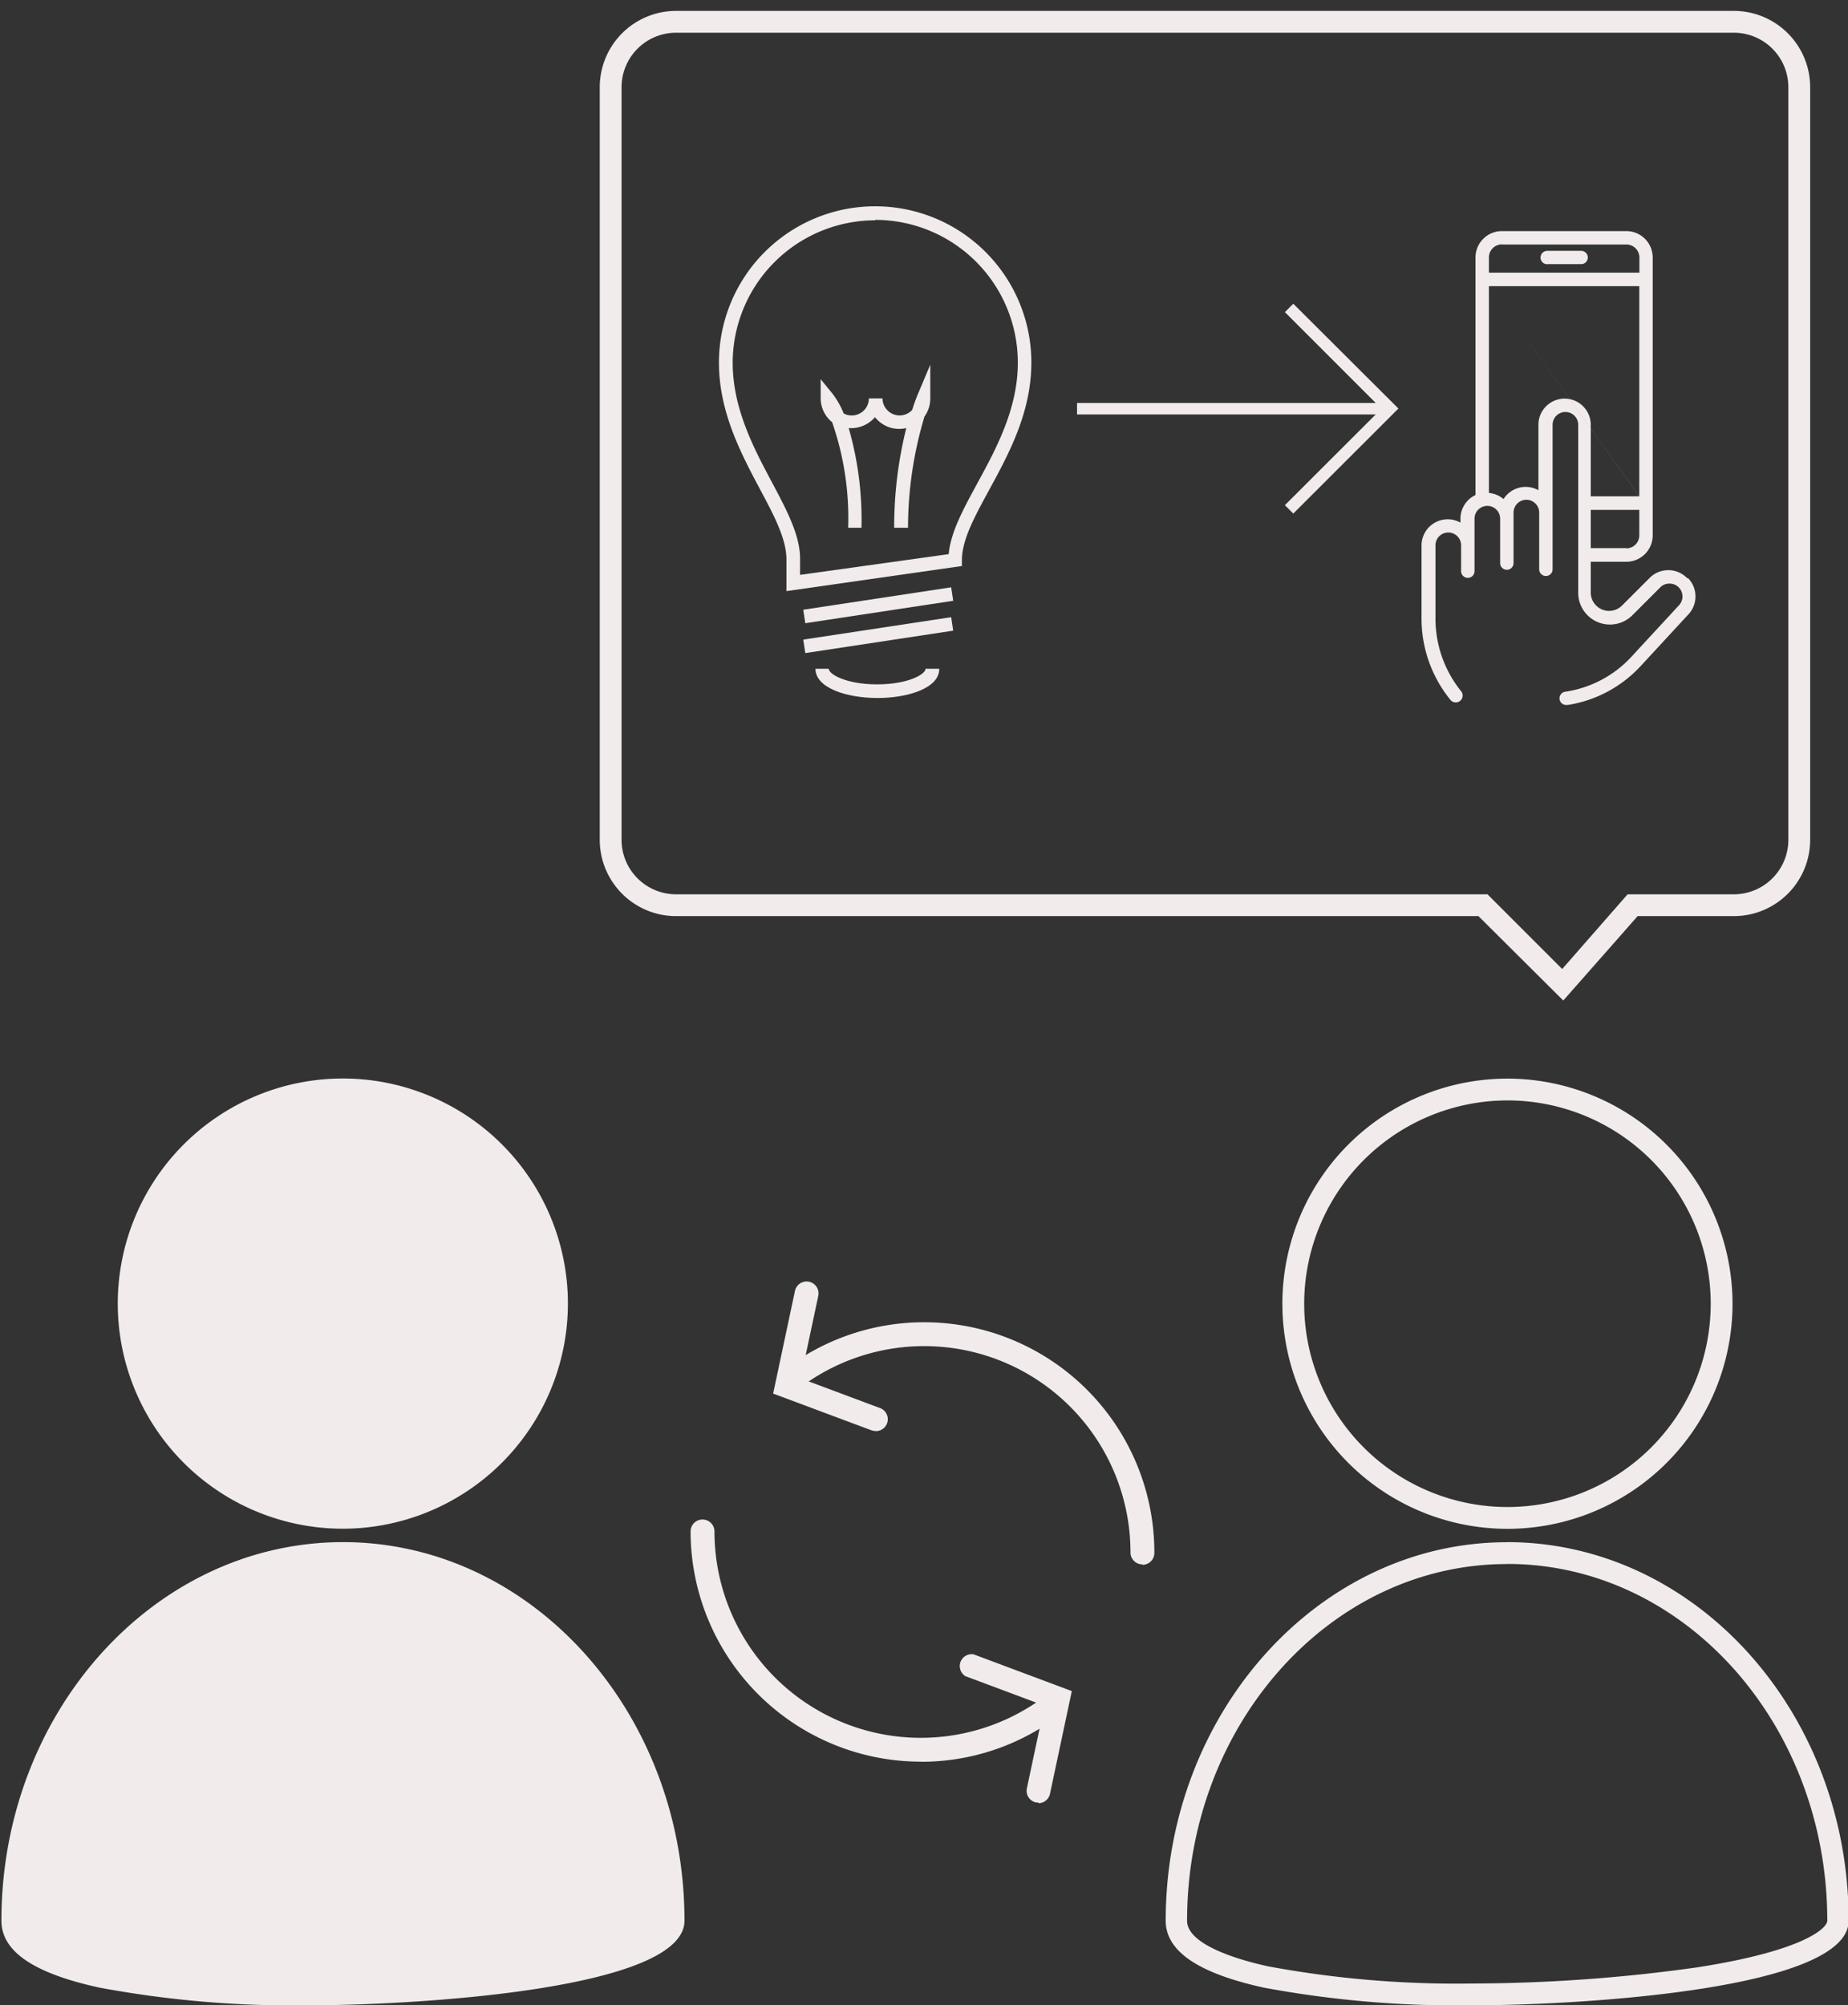 <svg id="Layer_1" data-name="Layer 1" xmlns="http://www.w3.org/2000/svg" viewBox="0 0 169.47 183.87"><rect x="0" y="0" width="169.47" height="183.87" fill="#333333" stroke="none"/><title>new_icons</title><path d="M80.28,131.21a1.08,1.08,0,0,1-.38-0.07l-9-3.36,2-9.41a1.09,1.09,0,1,1,2.14.45l-1.61,7.57,7.25,2.71a1.09,1.09,0,0,1-.38,2.12h0Zm0,0" fill="#f2ebeb"/><path d="M104.76,143.44a1.09,1.09,0,0,1-1.09-1.09,18.92,18.92,0,0,0-30.19-15.2,1.09,1.09,0,0,1-1.3-1.76,21.11,21.11,0,0,1,33.68,17,1.09,1.09,0,0,1-1.09,1.09h0Zm0,0" fill="#f2ebeb"/><path d="M84.44,161.53a21.13,21.13,0,0,1-21.11-21.11,1.09,1.09,0,1,1,2.19,0,18.92,18.92,0,0,0,30.19,15.2,1.09,1.09,0,0,1,1.3,1.76,20.93,20.93,0,0,1-12.58,4.16h0Zm0,0" fill="#f2ebeb"/><path d="M95.24,165.27l-0.23,0a1.09,1.09,0,0,1-.84-1.3l1.61-7.57-7.25-2.71a1.09,1.09,0,0,1,.76-2l9,3.37-2,9.41a1.09,1.09,0,0,1-1.07.87h0Zm0,0" fill="#f2ebeb"/><path d="M31.44,140.17a20.64,20.64,0,1,1,20.64-20.64,20.66,20.66,0,0,1-20.64,20.64h0Z" fill="#f2ebeb"/><path d="M28.25,183.87a96.66,96.66,0,0,1-19.12-1.62c-6.06-1.32-9-3.33-9-6.14,0-19.14,14.05-34.71,31.33-34.71S62.77,157,62.77,176.11c0,6.36-24.92,7.76-34.53,7.76h0Z" fill="#f2ebeb"/><path d="M138.24,100.9a18.64,18.64,0,1,1-18.64,18.64,18.66,18.66,0,0,1,18.64-18.64m0-2a20.64,20.64,0,1,0,20.64,20.64A20.66,20.66,0,0,0,138.24,98.9h0Z" fill="#f2ebeb"/><path d="M138.24,143.4c16.17,0,29.33,14.67,29.33,32.71,0,0.68-2.15,2.77-12,4.29A149.66,149.66,0,0,1,135,181.87a94.51,94.51,0,0,1-18.69-1.57c-2.78-.6-7.45-2-7.45-4.18,0-18,13.16-32.71,29.33-32.71m0-2C121,141.4,106.9,157,106.9,176.11c0,2.81,3,4.82,9,6.14A96.66,96.66,0,0,0,135,183.87c9.61,0,34.53-1.4,34.53-7.76,0-19.14-14.06-34.71-31.33-34.71h0Z" fill="#f2ebeb"/><path d="M141.88,24.22H145A0.61,0.61,0,0,0,145,23h-3.11a0.61,0.61,0,1,0,0,1.23h0Zm0,0" fill="#f2ebeb"/><path d="M154.71,53a2.41,2.41,0,0,0-3.44,0l-2.52,2.52a1.68,1.68,0,0,1-2.87-1.19V51.51h3.26a2.42,2.42,0,0,0,2.42-2.42V23.61a2.42,2.42,0,0,0-2.42-2.42H137.73a2.42,2.42,0,0,0-2.42,2.42V45.39a2.4,2.4,0,0,0-1.38,2.17v0.36A2.4,2.4,0,0,0,130.36,50v6.72A11.82,11.82,0,0,0,133,64.16a0.61,0.61,0,0,0,1-.77,10.59,10.59,0,0,1-2.36-6.65V50a1.17,1.17,0,0,1,2.35,0v2.37a0.61,0.61,0,1,0,1.23,0V47.56a1.17,1.17,0,0,1,2.35,0v4.07a0.61,0.61,0,1,0,1.23,0V47a1.17,1.17,0,1,1,2.35,0v5.2a0.61,0.61,0,1,0,1.23,0V38.95a1.17,1.17,0,0,1,2.35,0V54.32a2.91,2.91,0,0,0,5,2.06l2.52-2.52a1.16,1.16,0,0,1,.85-0.35,1.18,1.18,0,0,1,.86,2l-4.38,4.74a10.3,10.3,0,0,1-6,3.17,0.61,0.61,0,0,0,.09,1.22h0.1a11.53,11.53,0,0,0,6.67-3.55l4.38-4.74a2.41,2.41,0,0,0,0-3.32h0Zm-5.57-2.74h-3.26V46.75h4.45v2.34a1.19,1.19,0,0,1-1.19,1.19h0ZM137.73,22.42h11.42a1.19,1.19,0,0,1,1.19,1.19V25H136.54v-1.4a1.19,1.19,0,0,1,1.19-1.19h0Zm-1.19,3.81,13.79,19.28h-4.45V38.95a2.4,2.4,0,0,0-2.4-2.4h0a2.4,2.4,0,0,0-2.4,2.4v6a2.4,2.4,0,0,0-3.2.81,2.39,2.39,0,0,0-1.34-.56V26.24h13.79V45.52Zm-6.85-9" fill="#f2ebeb"/><path d="M143.36,91.74L135.58,84H62a7,7,0,0,1-7-7V8a7,7,0,0,1,7-7h97a7,7,0,0,1,7,7V77a7,7,0,0,1-7,7h-8.82ZM62,3a5,5,0,0,0-5,5V77a5,5,0,0,0,5,5h74.41l6.85,6.85,6-6.85H159a5,5,0,0,0,5-5V8a5,5,0,0,0-5-5H62Z" fill="#f2ebeb"/><path d="M72.12,54.2V51.29c0-1.86-1.12-4-2.43-6.44-1.76-3.32-3.76-7.09-3.76-11.61a14.32,14.32,0,0,1,28.65,0c0,4.57-2.06,8.36-3.88,11.7-1.33,2.45-2.49,4.57-2.49,6.42V51.9Zm8.14-34A13.09,13.09,0,0,0,67.19,33.24c0,4.21,1.92,7.83,3.61,11,1.38,2.6,2.57,4.85,2.57,7v1.47L87,50.81c0.18-2,1.32-4.09,2.61-6.47,1.75-3.21,3.73-6.85,3.73-11.1A13.09,13.09,0,0,0,80.26,20.16Z" fill="#f2ebeb"/><rect x="73.68" y="54.87" width="13.72" height="1.25" transform="translate(-7.41 12.7) rotate(-8.62)" fill="#f2ebeb"/><rect x="73.68" y="57.61" width="13.72" height="1.25" transform="translate(-7.82 12.73) rotate(-8.62)" fill="#f2ebeb"/><path d="M80.47,64c-2.83,0-5.69-.92-5.69-2.68H76c0,0.49,1.57,1.43,4.44,1.43s4.44-.94,4.44-1.43h1.25C86.16,63.08,83.3,64,80.47,64Z" fill="#f2ebeb"/><path d="M83.27,48.39H82a37.47,37.47,0,0,1,1.11-9.14,2.82,2.82,0,0,1-2.87-1,2.88,2.88,0,0,1-2.41,1A30.34,30.34,0,0,1,79,48.39H77.78a26.76,26.76,0,0,0-1.47-9.68,2.81,2.81,0,0,1-1.05-2.19V34.77l1.11,1.36a7.77,7.77,0,0,1,1,1.78,1.57,1.57,0,0,0,2.31-1.38h1.25a1.57,1.57,0,0,0,2.72,1.06c0.25-.79.44-1.25,0.46-1.3l1.2-2.85v3.1a2.8,2.8,0,0,1-.53,1.65A35.55,35.55,0,0,0,83.27,48.39Z" fill="#f2ebeb"/><path d="M118.6,27.85l-0.77.77,8.33,8.33H98.77V38h27.39l-8.33,8.32,0.77,0.77,9.64-9.63Zm0,0" fill="#f2ebeb"/></svg>